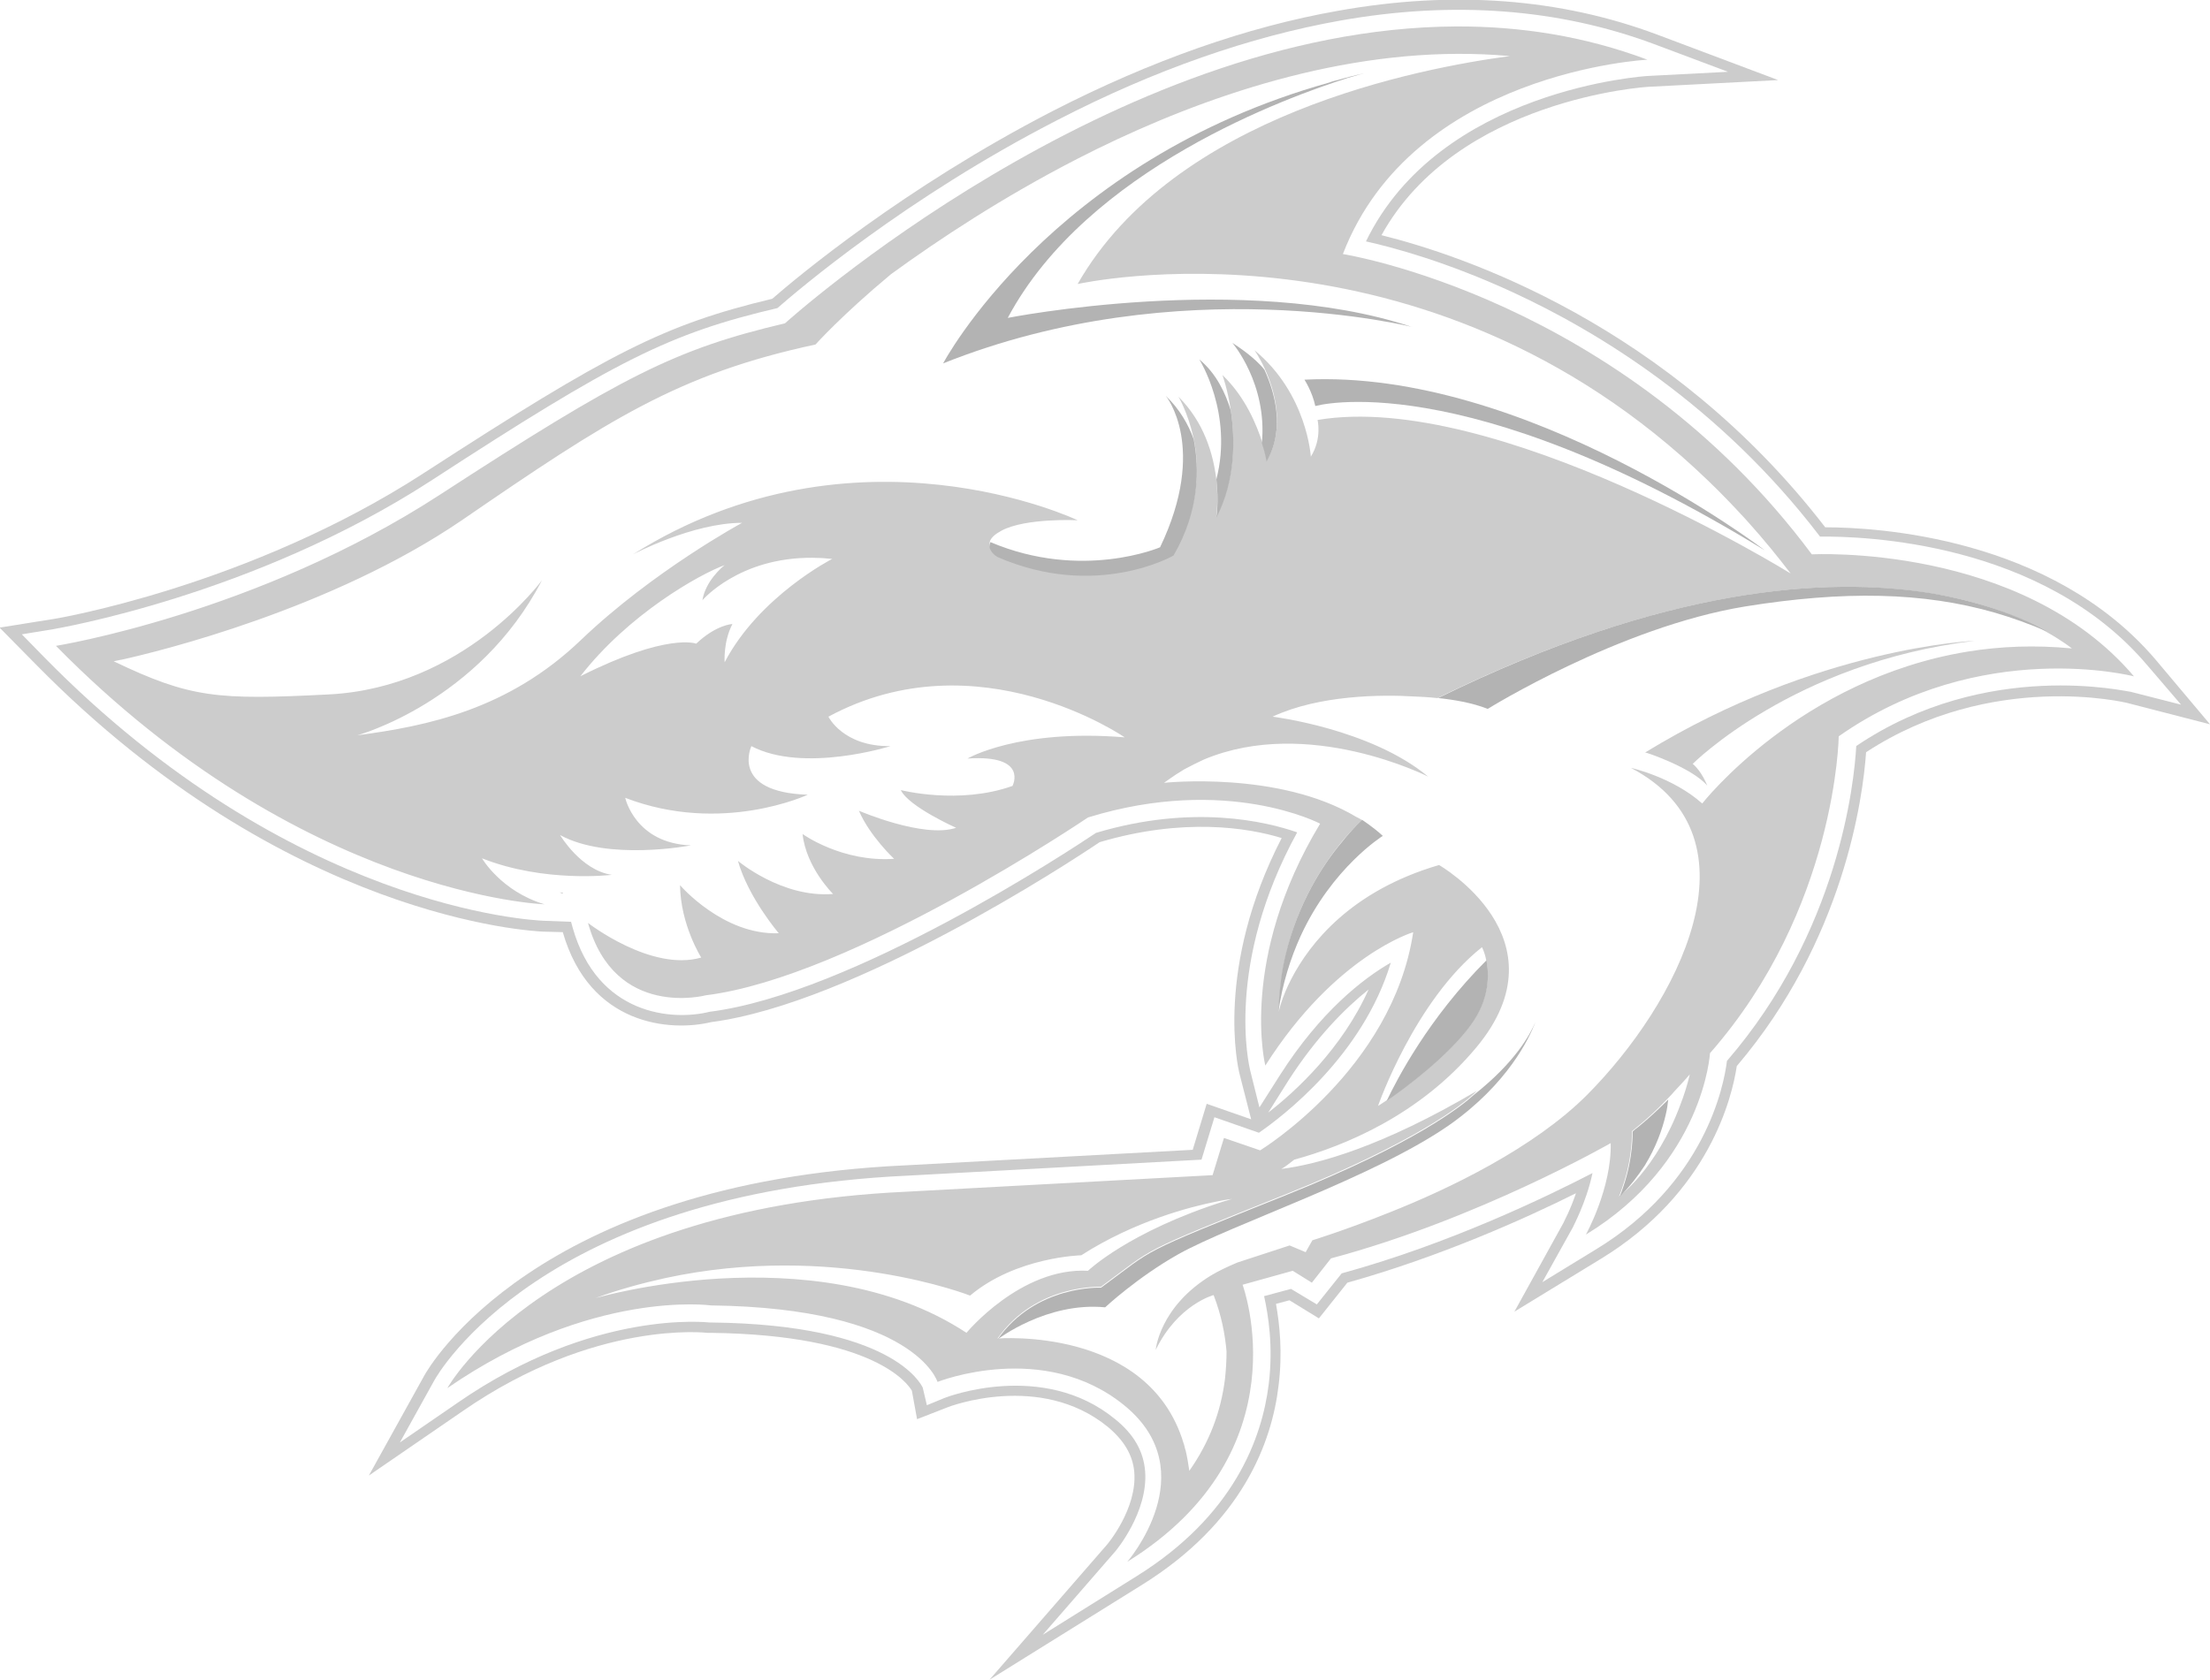 <?xml version="1.0" encoding="UTF-8" standalone="no"?>
<!-- Generator: Adobe Illustrator 19.2.1, SVG Export Plug-In . SVG Version: 6.00 Build 0)  -->

<svg
   xmlns:dc="http://purl.org/dc/elements/1.1/"
   xmlns:cc="http://creativecommons.org/ns#"
   xmlns:rdf="http://www.w3.org/1999/02/22-rdf-syntax-ns#"
   xmlns:svg="http://www.w3.org/2000/svg"
   xmlns="http://www.w3.org/2000/svg"
   xmlns:sodipodi="http://sodipodi.sourceforge.net/DTD/sodipodi-0.dtd"
   xmlns:inkscape="http://www.inkscape.org/namespaces/inkscape"
   version="1.1"
   id="svg4590"
   inkscape:version="0.91 r13725"
   sodipodi:docname="Mechalodons-Shark-Logo-Monochrome.svg"
   x="0px"
   y="0px"
   viewBox="0 0 3236.5 2461"
   style="enable-background:new 0 0 3236.5 2461;"
   xml:space="preserve"
   inkscape:export-filename="C:\GIT\website\public\images\Mechalodons-Shark-Logo-Monochrome.png"
   inkscape:export-xdpi="2.632951"
   inkscape:export-ydpi="2.632951"><defs
     id="defs4247" /><style
     type="text/css"
     id="style4194">
	.st0{fill:#288B83;}
	.st1{fill:#373535;}
	.st2{fill:#61C6C3;}
	.st3{fill:#FFFFFF;}
</style><sodipodi:namedview
     bordercolor="#666666"
     borderopacity="1.0"
     fit-margin-bottom="0"
     fit-margin-left="0"
     fit-margin-right="0"
     fit-margin-top="0"
     id="base"
     inkscape:current-layer="g4426"
     inkscape:cx="1791.8402"
     inkscape:cy="1391.0481"
     inkscape:document-units="px"
     inkscape:pageopacity="0"
     inkscape:pageshadow="2"
     inkscape:window-height="1057"
     inkscape:window-maximized="1"
     inkscape:window-width="1858"
     inkscape:window-x="54"
     inkscape:window-y="-8"
     inkscape:zoom="0.24748737"
     pagecolor="#ffffff"
     showgrid="false" /><g
     id="layer1"
     transform="translate(2331.4,608.59)"
     inkscape:groupmode="layer"
     inkscape:label="Layer 1"><g
       id="g4426"
       transform="matrix(7.574,0,0,-7.574,-2583.432,3907.419)"
       style="fill:#b3b3b3"><g
         id="g4301"
         transform="translate(508.998,438.703)"
         style="fill:#cccccc"><path
           style="fill:#cccccc"
           d="M 2133.135 38.883 C 1628.657 40.888 1149.857 473.855 1149.857 473.855 C 989.293 511.724 912.042 551.108 643.93 725.305 C 375.818 899.502 81.955 946.459 81.955 946.459 C 442.467 1313.03 797.678 1325.148 797.678 1325.148 C 734.058 1306.214 706.033 1257.742 706.033 1257.742 C 797.676 1294.096 896.137 1281.978 896.137 1281.978 C 850.694 1275.162 820.398 1223.66 820.398 1223.66 C 890.835 1262.286 1012.016 1238.809 1012.016 1238.809 C 930.219 1235.779 915.828 1169.129 915.828 1169.129 C 1057.458 1223.66 1183.182 1164.584 1183.182 1164.584 C 1068.818 1160.797 1100.629 1093.391 1100.629 1093.391 C 1177.124 1133.532 1304.363 1093.391 1304.363 1093.391 C 1234.685 1094.148 1213.478 1050.221 1213.478 1050.221 C 1432.361 932.07 1647.455 1080.516 1647.455 1080.516 C 1492.193 1067.64 1417.213 1111.568 1417.213 1111.568 C 1507.341 1105.509 1483.103 1151.709 1483.103 1151.709 C 1404.336 1179.732 1319.51 1157.768 1319.51 1157.768 C 1330.87 1182.004 1400.551 1213.057 1400.551 1213.057 C 1352.836 1228.962 1258.162 1188.062 1258.162 1188.062 C 1274.067 1225.174 1309.664 1258.5 1309.664 1258.5 C 1233.169 1263.802 1175.609 1222.145 1175.609 1222.145 C 1180.911 1271.374 1220.295 1310.002 1220.295 1310.002 C 1145.314 1316.061 1080.936 1261.529 1080.936 1261.529 C 1096.083 1315.303 1140.77 1367.562 1140.77 1367.562 C 1058.973 1370.592 996.109 1297.125 996.109 1297.125 C 996.867 1355.443 1027.162 1403.158 1027.162 1403.158 C 953.696 1424.365 861.297 1352.414 861.297 1352.414 C 900.681 1494.044 1033.978 1458.447 1033.978 1458.447 C 1248.317 1431.939 1593.682 1197.91 1593.682 1197.91 C 1797.416 1135.048 1933.744 1206.998 1933.744 1206.998 C 1814.078 1405.431 1853.463 1561.451 1853.463 1561.451 C 1956.466 1399.372 2070.072 1366.047 2070.072 1366.047 C 2039.777 1567.509 1845.889 1685.66 1845.889 1685.66 L 1792.871 1667.484 L 1776.209 1722.016 L 1327.842 1746.252 C 800.706 1770.488 655.289 2034.055 655.289 2034.055 C 865.84 1888.638 1041.553 1912.875 1041.553 1912.875 C 1340.717 1916.662 1373.285 2024.967 1373.285 2024.967 C 1373.285 2024.967 1529.304 1962.862 1647.455 2059.807 C 1765.606 2156.751 1651.242 2288.533 1651.242 2288.533 C 1911.023 2127.212 1820.137 1882.58 1820.137 1882.58 L 1893.603 1862.131 L 1921.627 1879.549 L 1949.648 1843.953 C 2165.501 1786.392 2359.391 1675.059 2359.391 1675.059 C 2360.905 1740.95 2323.037 1809.113 2323.037 1809.113 C 2495.719 1703.838 2504.809 1543.273 2504.809 1543.273 C 2690.366 1331.965 2693.394 1079 2693.394 1079 C 2901.674 932.826 3125.857 991.145 3125.857 991.145 C 2959.992 795.741 2654.012 812.404 2654.012 812.404 C 2373.782 435.987 1967.068 372.367 1967.068 372.367 C 2070.072 105.013 2413.164 87.592 2413.164 87.592 C 2320.859 52.918 2226.557 38.511 2133.135 38.883 z M 2135.269 79.025 C 2160.682 78.929 2186.189 79.972 2211.703 82.291 C 2080.677 99.711 1720.163 167.875 1578.533 416.295 C 1578.533 416.295 2085.22 301.93 2502.535 704.855 C 2520.712 722.275 2538.133 740.452 2555.553 759.387 C 2557.825 761.659 2560.097 764.689 2562.369 766.961 C 2582.818 789.682 2603.267 814.675 2622.959 840.426 C 2622.959 840.426 2188.98 571.556 1929.957 615.484 C 1929.957 615.484 1936.774 642.752 1920.111 669.26 C 1920.111 669.26 1914.809 576.858 1837.557 513.238 C 1837.557 513.238 1845.131 523.842 1852.705 540.504 C 1867.095 572.314 1883 626.089 1855.734 675.318 C 1855.734 675.318 1854.22 664.715 1848.918 648.053 C 1840.587 622.302 1823.924 581.404 1790.6 549.594 C 1790.6 549.594 1798.175 570.043 1802.719 600.338 C 1808.778 641.236 1810.292 701.827 1781.512 757.115 C 1781.512 757.115 1785.299 733.636 1781.512 701.068 C 1776.967 665.472 1764.092 619.271 1726.223 581.402 C 1726.223 581.402 1739.856 604.125 1748.188 641.236 C 1757.276 683.65 1757.275 744.997 1718.648 811.646 C 1718.648 811.646 1605.8 876.78 1461.141 813.918 C 1461.141 813.918 1445.236 804.831 1450.537 791.955 C 1452.809 787.411 1457.353 782.866 1467.199 777.564 C 1502.796 758.63 1578.533 762.416 1578.533 762.416 C 1578.533 762.416 1253.62 607.155 927.189 812.404 C 927.189 812.404 1014.288 766.203 1086.996 766.203 C 1086.996 766.203 956.726 836.64 850.693 938.129 C 744.66 1039.618 626.509 1063.853 523.506 1077.486 C 523.506 1077.486 701.49 1029.015 793.891 850.273 C 793.891 850.273 679.527 1007.806 481.094 1017.652 C 319.015 1025.984 278.873 1022.956 166.781 969.182 L 166.023 969.182 C 166.023 969.182 169.811 968.423 176.627 966.908 L 177.385 966.908 C 232.673 954.79 485.637 892.685 676.496 762.416 C 891.592 614.727 993.838 548.079 1194.543 504.908 C 1194.543 504.908 1233.17 461.737 1305.121 401.904 C 1374.8 351.16 1468.715 289.056 1577.777 233.01 C 1727.525 156.112 1928.337 79.814 2135.269 79.025 z M 1190.342 817.393 C 1199.497 817.462 1209.046 817.992 1218.986 819.057 C 1218.986 819.057 1112.196 873.587 1061.451 970.531 C 1061.451 970.531 1059.18 940.995 1072.812 914.486 C 1072.812 914.486 1049.333 915.243 1019.795 943.266 C 1019.795 943.266 978.14 926.603 850.143 990.98 C 920.579 900.095 1024.34 841.777 1061.451 828.145 C 1057.664 831.174 1033.429 851.623 1028.885 879.646 C 1028.885 879.646 1082.307 816.568 1190.342 817.393 z M 2705.713 860.051 C 2750.586 860.01 2790.611 863.527 2825.936 869.207 C 2906.975 882.082 2963.021 906.319 2996.346 925.254 C 3022.097 939.644 3034.973 950.246 3034.973 950.246 C 2980.441 944.944 2929.698 947.217 2882.74 954.791 C 2635.835 994.932 2493.447 1177.461 2493.447 1177.461 C 2450.277 1138.835 2388.93 1125.201 2388.93 1125.201 C 2585.091 1228.205 2457.092 1471.322 2324.551 1604.621 C 2247.298 1681.874 2123.847 1741.708 2033.719 1777.305 C 1969.342 1803.056 1922.383 1817.445 1922.383 1817.445 L 1912.537 1834.865 L 1889.059 1825.018 L 1812.564 1850.012 C 1798.174 1856.071 1785.298 1862.131 1773.938 1868.947 C 1698.2 1915.147 1692.898 1978.01 1692.898 1978.01 C 1725.466 1911.361 1777.725 1897.727 1777.725 1897.727 C 1789.085 1927.264 1794.386 1954.53 1796.658 1980.281 C 1796.658 1993.157 1795.901 2006.032 1794.387 2020.422 C 1788.328 2069.651 1770.907 2114.338 1742.127 2155.236 C 1740.612 2144.633 1739.098 2135.543 1736.826 2125.697 C 1736.069 2124.182 1736.068 2122.669 1735.311 2120.396 C 1735.311 2119.639 1734.555 2118.125 1734.555 2117.367 C 1734.555 2116.61 1733.797 2115.851 1733.797 2115.094 C 1682.295 1943.169 1461.141 1961.346 1461.141 1961.346 C 1517.187 1881.064 1612.615 1885.609 1612.615 1885.609 C 1694.412 1825.776 1660.33 1839.409 1885.272 1749.281 C 2073.859 1673.543 2141.266 1619.012 2158.686 1603.107 L 2163.231 1598.562 C 2024.63 1680.359 1930.715 1706.109 1876.941 1712.926 C 1882.243 1709.896 1888.301 1705.352 1895.875 1699.293 C 1967.826 1679.601 2079.161 1634.917 2162.473 1534.943 C 2295.771 1375.137 2107.941 1267.588 2107.941 1267.588 C 1978.43 1305.457 1918.596 1382.709 1892.088 1433.453 C 1876.94 1462.234 1873.154 1482.684 1873.154 1482.684 C 1873.154 1477.382 1873.155 1472.837 1873.912 1468.293 C 1875.427 1443.3 1878.456 1419.822 1883.758 1398.615 C 1901.178 1322.877 1938.289 1266.831 1964.797 1234.264 C 1982.217 1213.057 1995.092 1201.695 1995.092 1201.695 C 1992.82 1200.181 1989.791 1198.667 1986.762 1197.152 C 1873.155 1128.988 1705.016 1147.164 1705.016 1147.164 C 1711.075 1142.62 1717.134 1138.834 1722.436 1135.047 C 1726.222 1132.775 1730.768 1129.745 1734.555 1127.473 C 1744.401 1122.171 1753.488 1117.626 1763.334 1113.082 C 1916.324 1048.705 2092.037 1138.076 2092.037 1138.076 C 2007.211 1067.64 1864.066 1050.221 1864.066 1050.221 C 1932.23 1018.411 2023.871 1017.654 2072.344 1020.684 C 2092.793 1021.441 2104.912 1022.955 2104.912 1022.955 L 2105.67 1022.955 C 2360.812 898.284 2559.126 860.184 2705.713 860.051 z M 2170.805 1388.012 C 2170.805 1388.012 2174.591 1394.827 2176.863 1406.188 C 2181.408 1426.637 2182.164 1462.235 2154.898 1500.861 C 2121.574 1547.819 2057.954 1594.018 2031.445 1612.195 C 2023.871 1617.497 2018.57 1620.527 2018.57 1620.527 C 2018.57 1620.527 2072.345 1466.022 2170.805 1388.012 z M 2475.269 1574.326 C 2471.483 1590.231 2466.938 1604.621 2461.637 1618.254 C 2426.04 1714.441 2371.51 1753.068 2371.51 1753.068 C 2373.782 1748.524 2375.296 1743.222 2376.811 1738.678 C 2391.958 1695.507 2390.443 1657.639 2390.443 1657.639 C 2393.473 1655.367 2395.746 1653.094 2398.775 1650.822 C 2414.68 1637.947 2429.828 1623.557 2442.703 1609.924 C 2446.49 1606.137 2449.519 1603.107 2452.549 1599.32 C 2466.182 1584.93 2475.269 1574.326 2475.269 1574.326 z M 1804.99 1756.855 C 1801.203 1757.613 1798.174 1759.127 1794.387 1759.885 C 1653.514 1804.57 1593.682 1862.131 1593.682 1862.131 C 1495.223 1856.829 1415.697 1953.016 1415.697 1953.016 C 1302.848 1878.793 1163.49 1867.431 1054.428 1873.49 C 949.152 1879.549 871.9 1902.272 871.9 1902.272 C 906.74 1889.396 940.822 1880.306 974.904 1872.732 C 1221.052 1819.716 1421 1898.484 1421 1898.484 C 1488.407 1841.681 1583.836 1839.408 1583.836 1839.408 C 1661.846 1789.421 1743.643 1768.214 1782.27 1760.641 C 1796.66 1757.611 1804.99 1756.855 1804.99 1756.855 z "
           transform="matrix(0.132,0,0,-0.132,-475.721,157.565)"
           id="path4303" /></g><g
         id="g4357"
         transform="translate(203.125,451.125)"
         style="fill:#ffffff" /><g
         id="g4277"
         transform="translate(429.24,323.789)"
         style="fill:#b3b3b3"><path
           id="path4279"
           inkscape:connector-curvature="0"
           class="st0"
           d="M-79.2,54.5c-0.4-0.3-0.8-0.6-1.1-0.9c0,0,0.2-4.9-1.8-10.7     c-0.2-0.6-0.4-1.2-0.7-1.9c2,2,3.6,4.1,4.9,6.1c2.2,3.6,3.4,7.1,4,9.7c0.3,1.2,0.4,2.2,0.5,3C-75.1,58.1-77.1,56.2-79.2,54.5"
           style="fill:#b3b3b3" /></g><g
         id="g4281"
         transform="translate(392.497,364.125)"
         style="fill:#b3b3b3"><path
           id="path4283"
           inkscape:connector-curvature="0"
           class="st0"
           d="M-71.8,46.4c-11.2-11.2-17.3-23-19.3-27.2     c3.5,2.4,11.9,8.6,16.3,14.7C-71.1,39-71.3,43.7-71.8,46.4"
           style="fill:#b3b3b3" /></g><g
         id="g4289"
         transform="translate(459.75,463.167)"
         style="fill:#b3b3b3" /><g
         id="g4293"
         transform="translate(168.613,380.538)"
         style="fill:#b3b3b3"><path
           id="path4295"
           inkscape:connector-curvature="0"
           class="st1"
           d="M-27.1,43.1l0.6-0.2l0,0.1C-26.7,43.1-26.9,43.1-27.1,43.1"
           style="fill:#b3b3b3" /></g><g
         id="g4297"
         transform="translate(339.795,327.264)"
         style="fill:#cccccc"><path
           id="path4299"
           inkscape:connector-curvature="0"
           d="M-61.3,53.8l3.9,6.2c5.4,8.4,11,14,15.5,17.6     C-47,66.2-56,57.9-61.3,53.8 M52.4,124.7c-0.4-7.2-3.4-35.9-25-60.9C26.8,58.9,23.1,40.1,2,27.3L-8.3,21l5.9,10.6     c0,0.1,2.6,4.8,3.8,10.5c-8.9-4.6-27.7-13.7-48.5-19.4l-4.8-6l-5,3l-5.2-1.4c0.8-3.6,1.8-9.7,0.9-17C-62.5-9.3-68-24.2-86.8-35.9     l-18.1-11.3l14,16.1c0.1,0.1,6.4,7.6,5.8,15.5c-0.3,3.9-2.2,7.2-5.8,10.1c-14,11.5-32.8,4.2-33,4.1l-3.4-1.4l-0.8,3.4     c-0.4,0.8-6,12.2-40.8,12.6l-0.4,0c-0.2,0-22.4,2.7-48.7-15.5l-11.2-7.7l6.6,11.9c0.8,1.5,20.9,36.4,91.5,39.7l56.9,3.1l2.5,8.2     l8.6-3c4.5,3.1,20.1,14.9,25.5,32.9C-43,79.7-51.2,73.3-59,61.1l-4-6.3l-1.8,7.2c-0.2,0.9-4.9,20.5,9.1,46     c-6,2.1-20.2,5.5-38.9-0.1c-4.9-3.3-47.1-31.1-74.7-34.6c-7.2-1.8-21.7-0.7-26.5,16.3l-0.3,1.1l-5.3,0.2c-2,0.1-48.7,2.2-96.6,51     l-4.3,4.4l6.1,1c0.4,0.1,38.6,6.4,73,28.7c35.8,23.3,46.1,28.5,67,33.4c3.9,3.4,24.8,21.3,54.2,36.4     c18.8,9.7,37.2,16.1,54.6,19.2c21.9,3.9,42.3,2.3,60.6-4.5l14.4-5.4l-15.4-0.8c-0.4,0-40.3-2.5-54.6-32c5.4-1.2,15.7-4,28.3-9.8     c16.5-7.6,40.1-21.9,59.5-47.3c8.2,0.1,42.9-0.9,63.2-24.8l6.6-7.7l-9.8,2.5C105.1,135.1,77.7,141.8,52.4,124.7 M110.2,141.5     C90,165.1,56.4,167,46.4,167h0c-30.3,39.3-70.1,52.6-85.8,56.5c14.6,26.4,51.3,28.7,51.7,28.7l25,1.3l-23.4,8.8     c-18.7,7-39.4,8.6-61.7,4.6c-17.6-3.1-36.1-9.6-55.2-19.4c-28.7-14.8-49.5-32.2-54.2-36.3c-20.9-5-31.4-10.4-67.2-33.6     c-34-22.1-71.8-28.4-72.2-28.4l-10-1.6l7.1-7.2c48.5-49.3,96-51.5,98-51.6l3.8-0.1c5.2-18.1,20.8-19.3,28.7-17.4     c27.6,3.6,69.2,30.8,75.1,34.8c16.2,4.8,28.7,2.8,35.2,0.8c-13-25.2-8.4-44.5-8.2-45.4l2.3-9l-8.6,3l-2.7-8.9l-55.5-3     c-71.7-3.3-92.3-39.2-93.1-40.7l-10.7-19.3L-217-3.9c25.6,17.7,47.1,15.1,47.3,15.1l0.3,0l0.3,0c31.9-0.4,38.2-10,38.9-11.2     l1-5.5l5.9,2.3c0.2,0.1,17.9,6.9,31-3.8c3.1-2.6,4.8-5.4,5.1-8.7c0.6-7.1-5.2-14-5.3-14.1l-22.7-26.1l29.4,18.3     C-66.3-25.5-60.6-10-59.3,1c0.8,6.4,0.2,11.9-0.5,15.8l2.6,0.7l5.7-3.5l5.5,6.9c17.9,5,34.4,12.4,44.2,17.3     c-1.1-3.3-2.4-5.6-2.4-5.7l-9.5-17.2L3,25.5c21,12.8,25.4,31.3,26.3,37.3c20.7,24.3,24.4,51.9,25,60.7     c24.3,15.9,50.3,9.6,50.6,9.5l15.9-4.1L110.2,141.5L110.2,141.5z"
           style="fill:#cccccc" /></g><g
         id="g4305"
         transform="translate(374.833,517.167)"
         style="fill:#b3b3b3"><path
           id="path4307"
           inkscape:connector-curvature="0"
           d="M-68.3,15.8c-0.1,0-0.3,0.1-0.4,0.1c-32.4,10.7-78,1.7-78,1.7     C-131.3,46.5-92.3,60.4-81,64c2,0.6,3.2,0.9,3.2,0.9c-1.9-0.4-3.7-0.9-5.5-1.4c0,0,0,0,0,0c0,0-0.5-0.1-1.3-0.4     C-138.5,48-159.2,8.8-159.2,8.8C-113.2,27.2-68.3,15.8-68.3,15.8"
           style="fill:#b3b3b3" /></g><g
         id="g4309"
         transform="translate(348.5,504.417)"
         style="fill:#b3b3b3"><path
           id="path4311"
           inkscape:connector-curvature="0"
           d="M-63,18.4c0,0,1.5-2.3,2.1-5.1c0,0,28.1,8.2,86.9-27.9     C26-14.6-20.1,20.6-63,18.4"
           style="fill:#b3b3b3" /></g><g
         id="g4313"
         transform="translate(445.875,406.312)"
         style="fill:#cccccc"><path
           id="path4315"
           inkscape:connector-curvature="0"
           d="M-82.5,38c0,0-1,2.7-2.8,4.2c0,0,19.5,19.6,54.5,23.8     c0,0-30.4-1.2-63.7-21.6C-94.5,44.5-85.5,41.5-82.5,38"
           style="fill:#cccccc" /></g><g
         id="g4321"
         transform="translate(323.167,509.333)"
         style="fill:#b3b3b3"><path
           id="path4323"
           inkscape:connector-curvature="0"
           class="st2"
           d="M-58,17.4c0,0,6.6-10.4,3.3-23.2c0.5-4.3,0-7.4,0-7.4     c3.8,7.3,3.6,15.3,2.8,20.7C-52.9,10.8-54.7,14.7-58,17.4"
           style="fill:#b3b3b3" /></g><g
         id="g4325"
         transform="translate(315.083,500.5)"
         style="fill:#b3b3b3"><path
           id="path4327"
           inkscape:connector-curvature="0"
           class="st2"
           d="M-56.4,19.2c0,0,8.2-9.9-1.1-29.3c0,0-15.1-6.5-32.8,1     c-0.8-1.7,1.4-2.9,1.4-2.9c19.1-8.3,34,0.3,34,0.3c5.1,8.8,5,16.9,3.9,22.5C-52,13.6-53.7,16.6-56.4,19.2"
           style="fill:#b3b3b3" /></g><g
         id="g4329"
         transform="translate(331.167,513.333)"
         style="fill:#b3b3b3"><path
           id="path4331"
           inkscape:connector-curvature="0"
           class="st2"
           d="M-59.6,16.6c0,0,6.8-7.9,5.7-19.4c0.7-2.1,0.9-3.6,0.9-3.6     c3.7,6.5,1.5,13.6-0.4,17.8C-54.5,12.8-56.5,14.6-59.6,16.6"
           style="fill:#b3b3b3" /></g><g
         id="g4337"
         transform="translate(380.837,427.542)"
         style="fill:#b3b3b3"><path
           id="path4339"
           inkscape:connector-curvature="0"
           class="st2"
           d="M-69.5,33.7c2.9-0.3,6.6-0.9,9.6-2.1     c0,0,25.4,15.8,49.7,19.8c19.2,3.1,34.5,2.8,48.4-1.2c3.4-1,6.7-2.2,10-3.6c-4.4,2.5-11.9,5.6-22.5,7.4     C5.7,57.2-25.5,55.3-69.5,33.7"
           style="fill:#b3b3b3" /></g><g
         id="g4341"
         transform="translate(357.447,392.582)"
         style="fill:#b3b3b3"><path
           id="path4343"
           inkscape:connector-curvature="0"
           class="st2"
           d="M-64.8,40.7C-68.4,36.4-73.2,29-75.6,19     c-0.7-2.9-1.1-5.9-1.3-9.2c0-0.6-0.1-1.3-0.1-1.9c0.8,5.6,2.4,10.5,4.3,14.7c6.1,13.3,15.9,19.4,15.9,19.4c-1.7,1.6-4,3.1-4,3.1     S-62.5,43.6-64.8,40.7"
           style="fill:#b3b3b3" /></g><g
         id="g4345"
         transform="translate(404.875,350.812)"
         style="fill:#b3b3b3"><path
           id="path4347"
           inkscape:connector-curvature="0"
           class="st2"
           d="M-74.3,49.1c0,0-0.1-0.5-0.4-1.3     C-74.4,48.6-74.3,49.1-74.3,49.1"
           style="fill:#b3b3b3" /></g><g
         id="g4349"
         transform="translate(389.466,331.599)"
         style="fill:#b3b3b3"><path
           id="path4351"
           inkscape:connector-curvature="0"
           class="st2"
           d="M-71.2,52.9L-71.2,52.9c-2.3-2.1-11.2-9.3-36.1-19.3     c-29.7-11.9-25.2-10.1-36-18c0,0-12.6,0.6-20-10c0,0,9.5,7.3,20.8,6.2c0,0,6.2,5.8,14.2,10.3c10.4,5.8,37.8,14.8,52.4,25     C-64.7,55-60.5,63.8-59.3,67C-60.3,64.6-63.2,59.2-71.2,52.9"
           style="fill:#b3b3b3" /></g><g
         id="g4361"
         transform="translate(208.466,459.61)"
         style="fill:#b3b3b3"><path
           id="path4363"
           inkscape:connector-curvature="0"
           class="st2"
           d="M-35,27.3C-35,27.4-35,27.4-35,27.3     C-35,27.4-35,27.4-35,27.3"
           style="fill:#b3b3b3" /></g></g></g></svg>